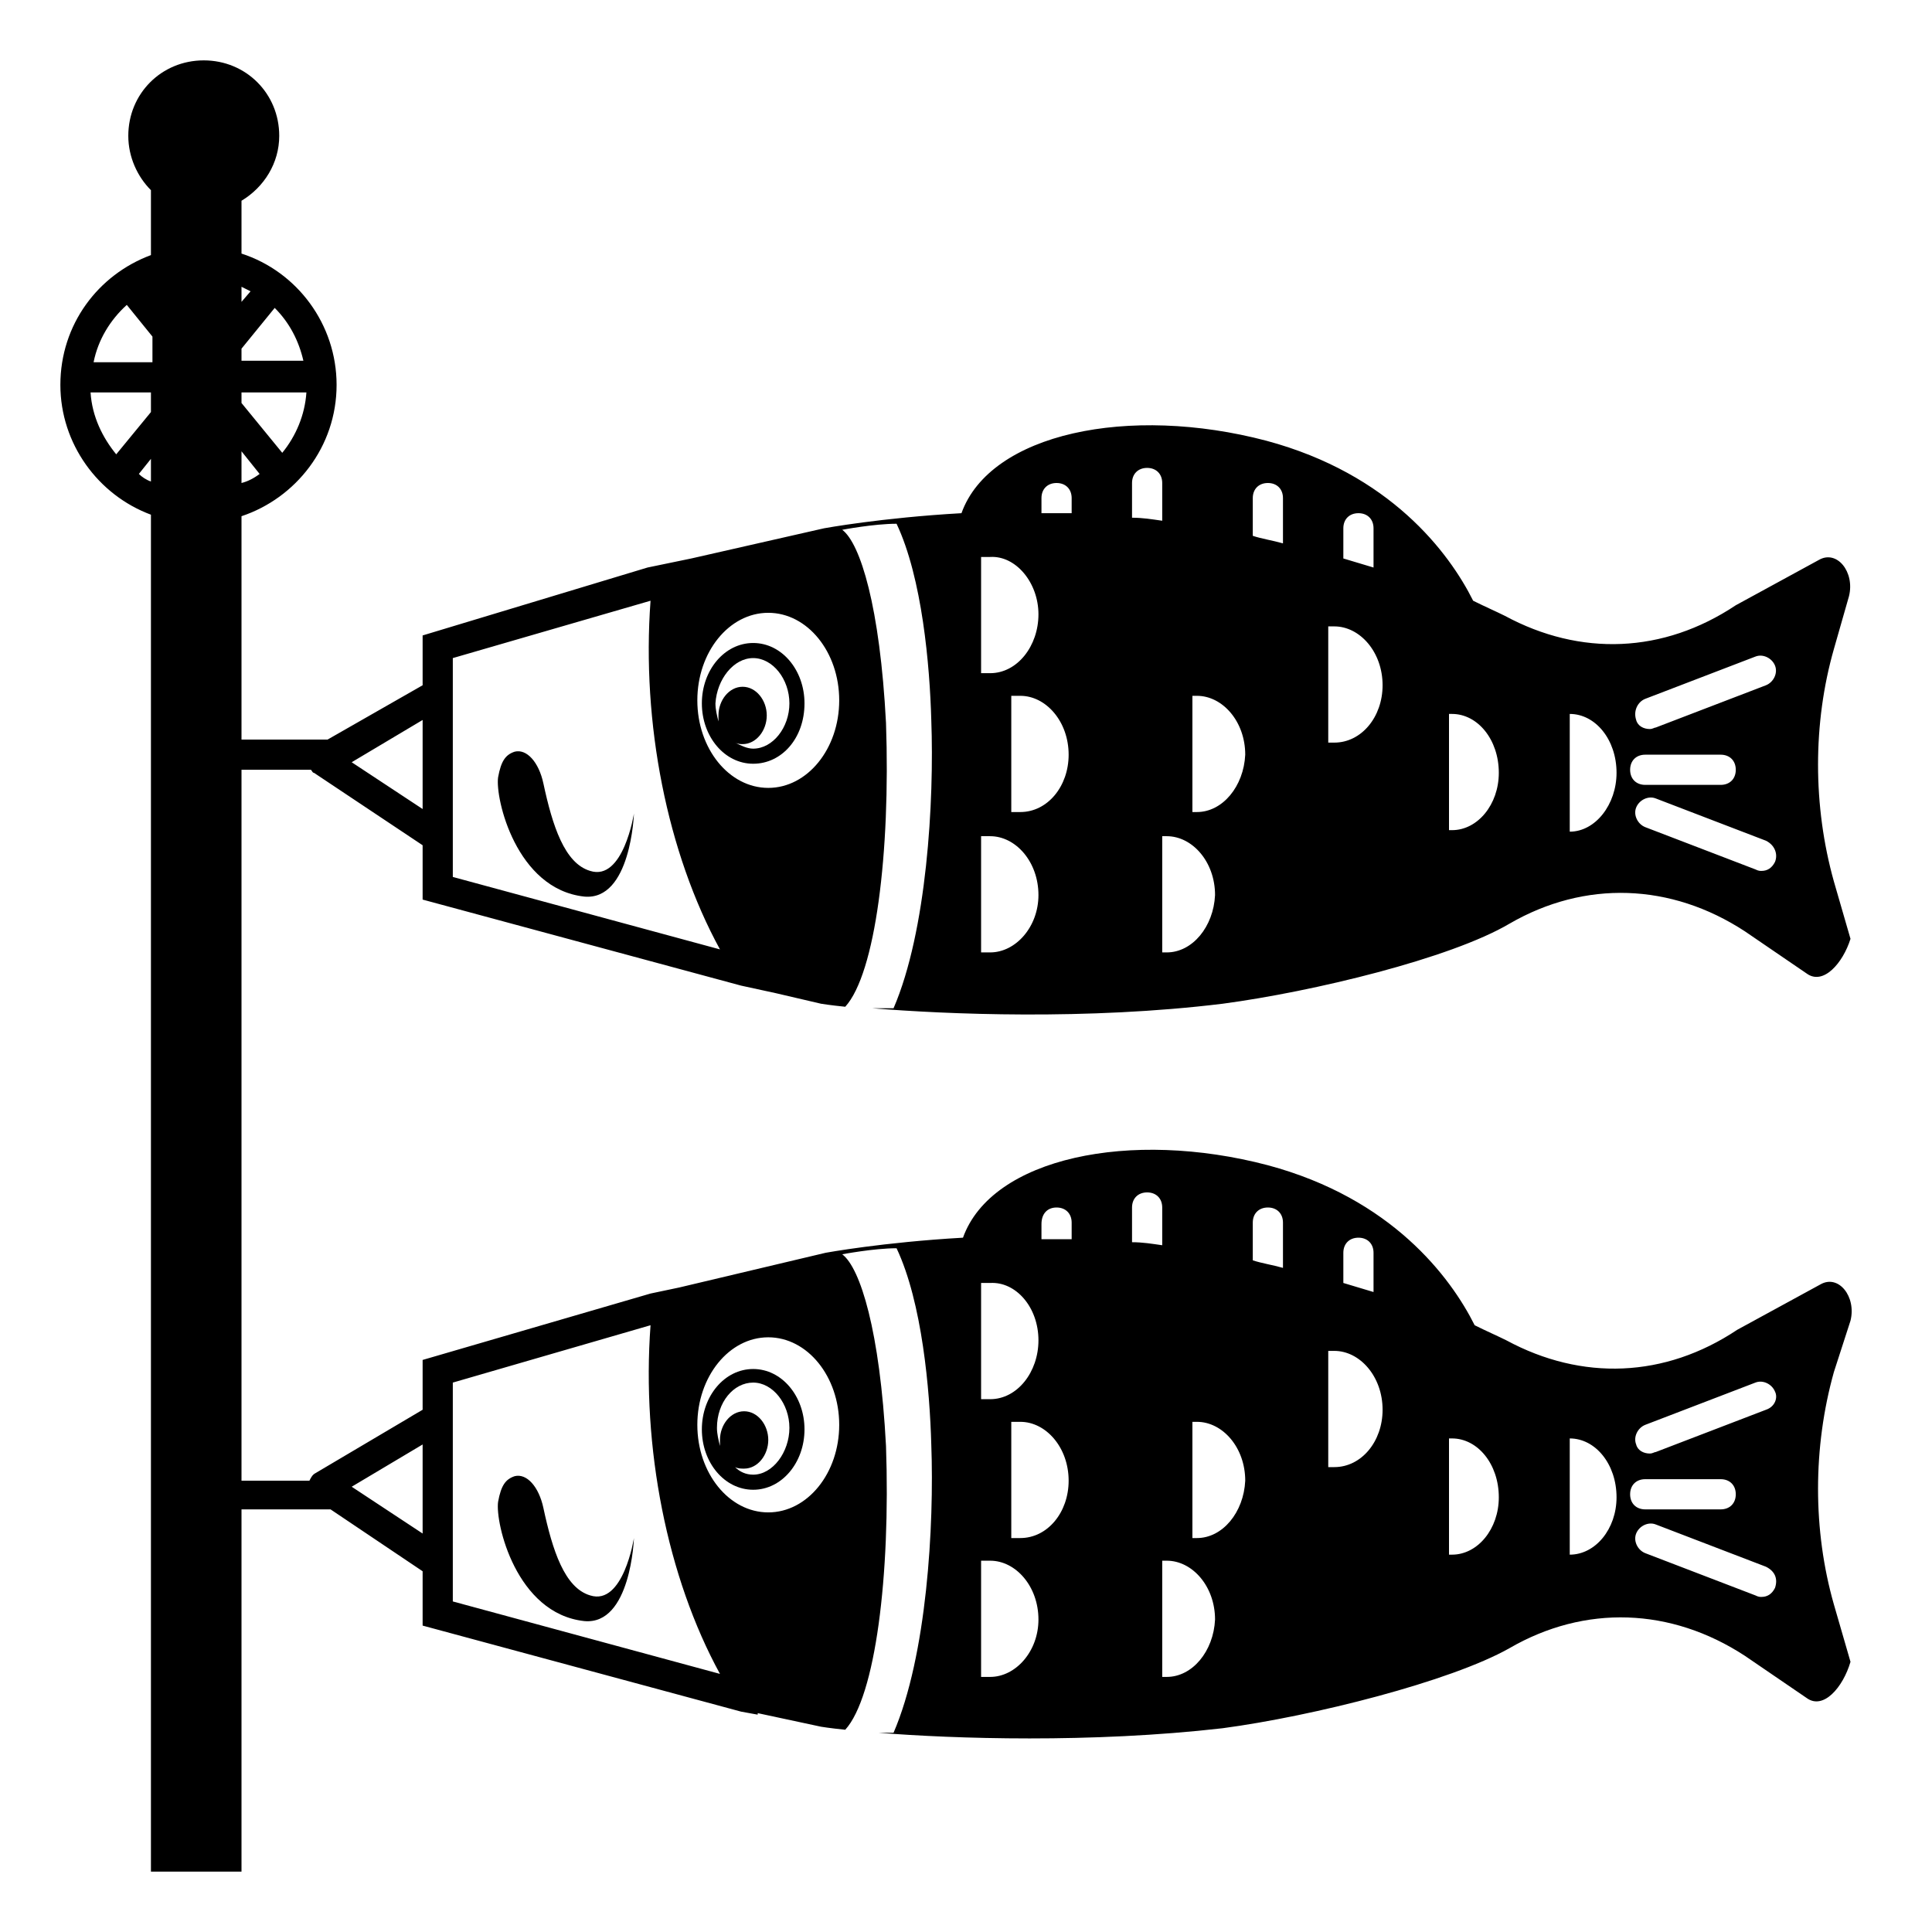 <svg width="128" height="128" xmlns="http://www.w3.org/2000/svg">
  <g>
    <path d="M53.3,46.6c0-2.2-1.5-4-3.4-4c-1.9,0-3.4,1.8-3.4,4c0,2.2,1.5,4,3.4,4C51.8,50.6,53.3,48.9,53.3,46.6z M49.2,45.5c-0.9,0-1.6,0.9-1.6,1.9c0,0.1,0,0.3,0,0.4c-0.1-0.4-0.2-0.8-0.2-1.2c0.1-1.6,1.2-3,2.5-3c1.3,0,2.4,1.4,2.4,3 c0,1.6-1.1,3-2.4,3c-0.4,0-0.8-0.2-1.2-0.4c0.2,0.1,0.4,0.1,0.5,0.1c0.9,0,1.6-0.9,1.6-1.9S50.1,45.5,49.2,45.5z"/>
    <path d="M39.1,57.7c-1.7-0.5-2.5-3-3.1-5.8c-0.3-1.4-1.1-2.3-1.9-2.1c-0.6,0.2-0.9,0.6-1.1,1.7 c-0.2,1.4,1.2,7.4,5.7,7.9c3.1,0.3,3.3-5.5,3.3-5.5S41.3,58.4,39.1,57.7z"/>
    <path d="M49.9,90.7c-1.9,0-3.4,1.8-3.4,4c0,2.2,1.5,4,3.4,4c1.9,0,3.4-1.8,3.4-4C53.3,92.5,51.8,90.7,49.9,90.7z M49.9,97.7c-0.5,0-0.9-0.2-1.2-0.5c0.2,0.1,0.4,0.1,0.6,0.1c0.9,0,1.6-0.9,1.6-1.9s-0.7-1.9-1.6-1.9c-0.9,0-1.6,0.9-1.6,1.9 c0,0.1,0,0.3,0,0.4c-0.1-0.4-0.2-0.8-0.2-1.2c0-1.7,1.1-3,2.4-3c1.3,0,2.4,1.4,2.4,3C52.3,96.2,51.2,97.7,49.9,97.7z"/>
    <path d="M122.6,87.5c0.4-1.6-0.8-3.1-2-2.4l-5.5,3c-4.8,3.2-10.3,3.4-15.3,0.7c-0.6-0.3-1.3-0.6-2.1-1 c-1.6-3.2-5.5-8.4-13.7-10.6c-9.1-2.4-18.3-0.5-20.2,4.8c-5.3,0.3-9.1,1-9.1,1L45,85.3l-1.9,0.4L28,90.1v3.3l-7.1,4.2 c-0.2,0.1-0.3,0.3-0.4,0.5H16V51h4.6c0.1,0.1,0.1,0.2,0.2,0.2L28,56v3.6l21.1,5.7l2.3,0.5l3,0.7c0,0,0.6,0.1,1.6,0.2 c2-2.2,3-10.2,2.7-18.8C58.3,40.2,57,36,55.8,35.1c0,0,2.1-0.4,3.6-0.4c1.7,3.6,2.2,9.4,2.3,13c0.2,5.4-0.3,14-2.5,19.1 c-0.6,0-1,0-1.4,0c4.9,0.4,14.2,0.8,23.2-0.3c6-0.8,15.1-3,19-5.3c5-2.9,10.7-2.7,15.6,0.5l4.1,2.8c1.1,0.8,2.4-0.7,2.9-2.3 l-1.1-3.8c-1.4-5-1.4-10.5,0-15.4l1-3.5c0.4-1.6-0.8-3.1-2-2.4l-5.5,3c-4.8,3.2-10.3,3.4-15.3,0.7c-0.6-0.3-1.3-0.6-2.1-1 c-1.6-3.2-5.5-8.4-13.7-10.6c-9.1-2.4-18.3-0.5-20.2,4.8c-5.3,0.3-9.1,1-9.1,1l-8.8,2l-2.9,0.6L28,42.1v3.3L21.7,49H16V34.2 c3.6-1.2,6.3-4.6,6.3-8.7c0-4-2.6-7.5-6.3-8.7v-3.5c1.5-0.9,2.5-2.5,2.5-4.3c0-2.8-2.2-5-5-5s-5,2.2-5,5c0,1.4,0.6,2.7,1.5,3.6v4.3 c-3.5,1.3-6,4.6-6,8.6c0,3.9,2.5,7.3,6,8.6V124h6v-24h5.9l6.1,4.1v3.6l21.1,5.7l1.1,0.2c0,0,0,0,0-0.1l4.2,0.9c0,0,0.6,0.1,1.6,0.2 c2-2.2,3-10.2,2.7-18.8C58.3,88.2,57,84,55.8,83.1c0,0,2.1-0.4,3.6-0.4c1.7,3.6,2.2,9.4,2.3,13c0.2,5.4-0.3,14-2.5,19.1 c-0.4,0-0.7,0-1,0c5,0.4,14.1,0.7,22.8-0.3c6-0.8,15.1-3.1,19-5.3c5-2.9,10.7-2.7,15.6,0.5l4.1,2.8c1.1,0.8,2.4-0.7,2.9-2.4 l-1.1-3.8c-1.4-4.9-1.4-10.4,0-15.4L122.6,87.5z M117.6,57.1c-0.2,0.4-0.5,0.6-0.9,0.6c-0.1,0-0.2,0-0.4-0.1l-7.3-2.8 c-0.5-0.2-0.8-0.8-0.6-1.3c0.2-0.5,0.8-0.8,1.3-0.6l7.3,2.8C117.6,56,117.8,56.6,117.6,57.1z M109,46.3l7.3-2.8 c0.5-0.2,1.1,0.1,1.3,0.6c0.2,0.5-0.1,1.1-0.6,1.3l-7.3,2.8c-0.1,0-0.2,0.1-0.4,0.1c-0.4,0-0.8-0.2-0.9-0.6 C108.2,47.1,108.5,46.5,109,46.3z M109,50h5c0.6,0,1,0.4,1,1s-0.4,1-1,1h-5c-0.6,0-1-0.4-1-1S108.4,50,109,50z M107.1,51.2 c0,2.1-1.4,3.9-3.1,3.9v-7.8C105.7,47.3,107.1,49,107.1,51.2z M96,47.3h0.2c1.7,0,3.1,1.7,3.1,3.9c0,2.1-1.4,3.8-3.1,3.8H96V47.3z M67.6,53.8H67v-7.7h0.6c1.7,0,3.2,1.7,3.2,3.9C70.8,52.1,69.4,53.8,67.6,53.8z M89,35c0-0.6,0.4-1,1-1s1,0.4,1,1v2.6 c-0.7-0.2-1.3-0.4-2-0.6V35z M88,41.5h0.4c1.7,0,3.2,1.7,3.2,3.9c0,2.1-1.4,3.8-3.2,3.8H88V41.5z M83,33c0-0.6,0.4-1,1-1s1,0.4,1,1 v3c-0.7-0.2-1.4-0.3-2-0.5V33z M79,46.1c0,0,0.2,0,0.3,0c1.7,0,3.2,1.7,3.2,3.9c-0.1,2.1-1.5,3.8-3.2,3.8c-0.1,0-0.3,0-0.3,0V46.1z M80.5,59.3c-0.1,2.1-1.5,3.8-3.2,3.8H77v-7.7c0,0,0.2,0,0.3,0C79,55.4,80.5,57.1,80.5,59.3z M75,32c0-0.6,0.4-1,1-1s1,0.4,1,1v2.5 c-0.7-0.1-1.3-0.2-2-0.2V32z M69,33c0-0.6,0.4-1,1-1s1,0.4,1,1v1c-0.7,0-1.3,0-2,0V33z M65,36.9c0,0,0.5,0,0.6,0 c1.7-0.1,3.2,1.7,3.2,3.8c0,2.1-1.4,3.9-3.2,3.9H65V36.9z M65,55.4c0,0,0.5,0,0.6,0c1.7,0,3.2,1.7,3.2,3.9c0,2.1-1.5,3.8-3.2,3.8 H65V55.4z M50.9,40.6c2.6,0,4.7,2.6,4.7,5.8c0,3.2-2.1,5.8-4.7,5.8c-2.6,0-4.7-2.6-4.7-5.8C46.2,43.2,48.3,40.6,50.9,40.6z M30,43.6l13.1-3.8c-0.6,8.1,1.1,16.7,4.6,23.1L30,58.1V43.6z M28,47.7v5.9l-4.7-3.1L28,47.7z M16,19c0.2,0.1,0.4,0.2,0.6,0.3 L16,20V19z M16,23.1l2.2-2.7c1,1,1.6,2.2,1.9,3.5H16V23.1z M16,26h4.3c-0.1,1.5-0.7,2.9-1.6,4L16,26.7V26z M16,29.9l1.2,1.5 c-0.4,0.3-0.8,0.5-1.2,0.6V29.9z M10,31.9c-0.3-0.1-0.6-0.3-0.8-0.5l0.8-1V31.9z M10,27.3l-2.3,2.8C6.8,29,6.1,27.6,6,26h4V27.3z M10.1,24L10.1,24H6.2c0.3-1.5,1.1-2.8,2.2-3.8l1.7,2.1V24z M28,101.6l-4.7-3.1l4.7-2.8V101.6z M30,106.1V91.6l13.1-3.8 c-0.6,8.1,1.1,16.7,4.6,23.1L30,106.1z M50.9,100.2c-2.6,0-4.7-2.6-4.7-5.8c0-3.2,2.1-5.8,4.7-5.8c2.6,0,4.7,2.6,4.7,5.8 C55.6,97.6,53.5,100.2,50.9,100.2z M89,83c0-0.6,0.4-1,1-1s1,0.4,1,1v2.6c-0.7-0.2-1.3-0.4-2-0.6V83z M65,85c0,0,0.5,0,0.6,0 c1.7-0.1,3.2,1.6,3.2,3.8c0,2.1-1.4,3.9-3.2,3.9H65V85z M65.6,111.1H65v-7.7c0,0,0.5,0,0.6,0c1.7,0,3.2,1.7,3.2,3.9 C68.8,109.4,67.3,111.1,65.6,111.1z M67.6,101.9H67v-7.7h0.6c1.7,0,3.2,1.7,3.2,3.9C70.8,100.2,69.4,101.9,67.6,101.9z M71,82.1 c-0.7,0-1.3,0-2,0v-1c0-0.7,0.4-1.1,1-1.1s1,0.4,1,1V82.1z M75,80c0-0.6,0.4-1,1-1s1,0.4,1,1v2.5c-0.7-0.1-1.3-0.2-2-0.2V80z M77.3,111.1H77v-7.7c0,0,0.2,0,0.3,0c1.7,0,3.2,1.7,3.2,3.9C80.4,109.4,79,111.1,77.3,111.1z M79.3,101.9c-0.1,0-0.3,0-0.3,0v-7.7 c0,0,0.2,0,0.3,0c1.7,0,3.2,1.7,3.2,3.9C82.4,100.2,81,101.9,79.3,101.9z M85,84c-0.7-0.2-1.4-0.3-2-0.5V81c0-0.6,0.4-1,1-1 s1,0.4,1,1V84z M88.4,97.2H88v-7.7h0.4c1.7,0,3.2,1.7,3.2,3.9C91.6,95.5,90.2,97.2,88.4,97.2z M96.2,103H96v-7.7h0.2 c1.7,0,3.1,1.7,3.1,3.9C99.3,101.3,97.9,103,96.2,103z M104,103v-7.7c1.7,0,3.1,1.7,3.1,3.9C107.1,101.3,105.7,103,104,103z M108,99c0-0.6,0.4-1,1-1h5c0.6,0,1,0.4,1,1s-0.4,1-1,1h-5C108.4,100,108,99.6,108,99z M117.6,105.2c-0.2,0.4-0.5,0.6-0.9,0.6 c-0.1,0-0.2,0-0.4-0.1l-7.3-2.8c-0.5-0.2-0.8-0.8-0.6-1.3c0.2-0.5,0.8-0.8,1.3-0.6l7.3,2.8C117.6,104.1,117.8,104.6,117.6,105.2z M117,93.4l-7.3,2.8c-0.1,0-0.2,0.1-0.4,0.1c-0.4,0-0.8-0.2-0.9-0.6c-0.2-0.5,0.1-1.1,0.6-1.3l7.3-2.8c0.5-0.2,1.1,0.1,1.3,0.6 C117.8,92.6,117.6,93.2,117,93.4z"/>
    <path d="M39.1,105.7c-1.7-0.5-2.5-3-3.1-5.8c-0.3-1.4-1.1-2.3-1.9-2.1c-0.6,0.2-0.9,0.6-1.1,1.7 c-0.2,1.4,1.2,7.4,5.7,7.9c3.1,0.3,3.3-5.5,3.3-5.5S41.3,106.4,39.1,105.7z"/>
  </g>
</svg>